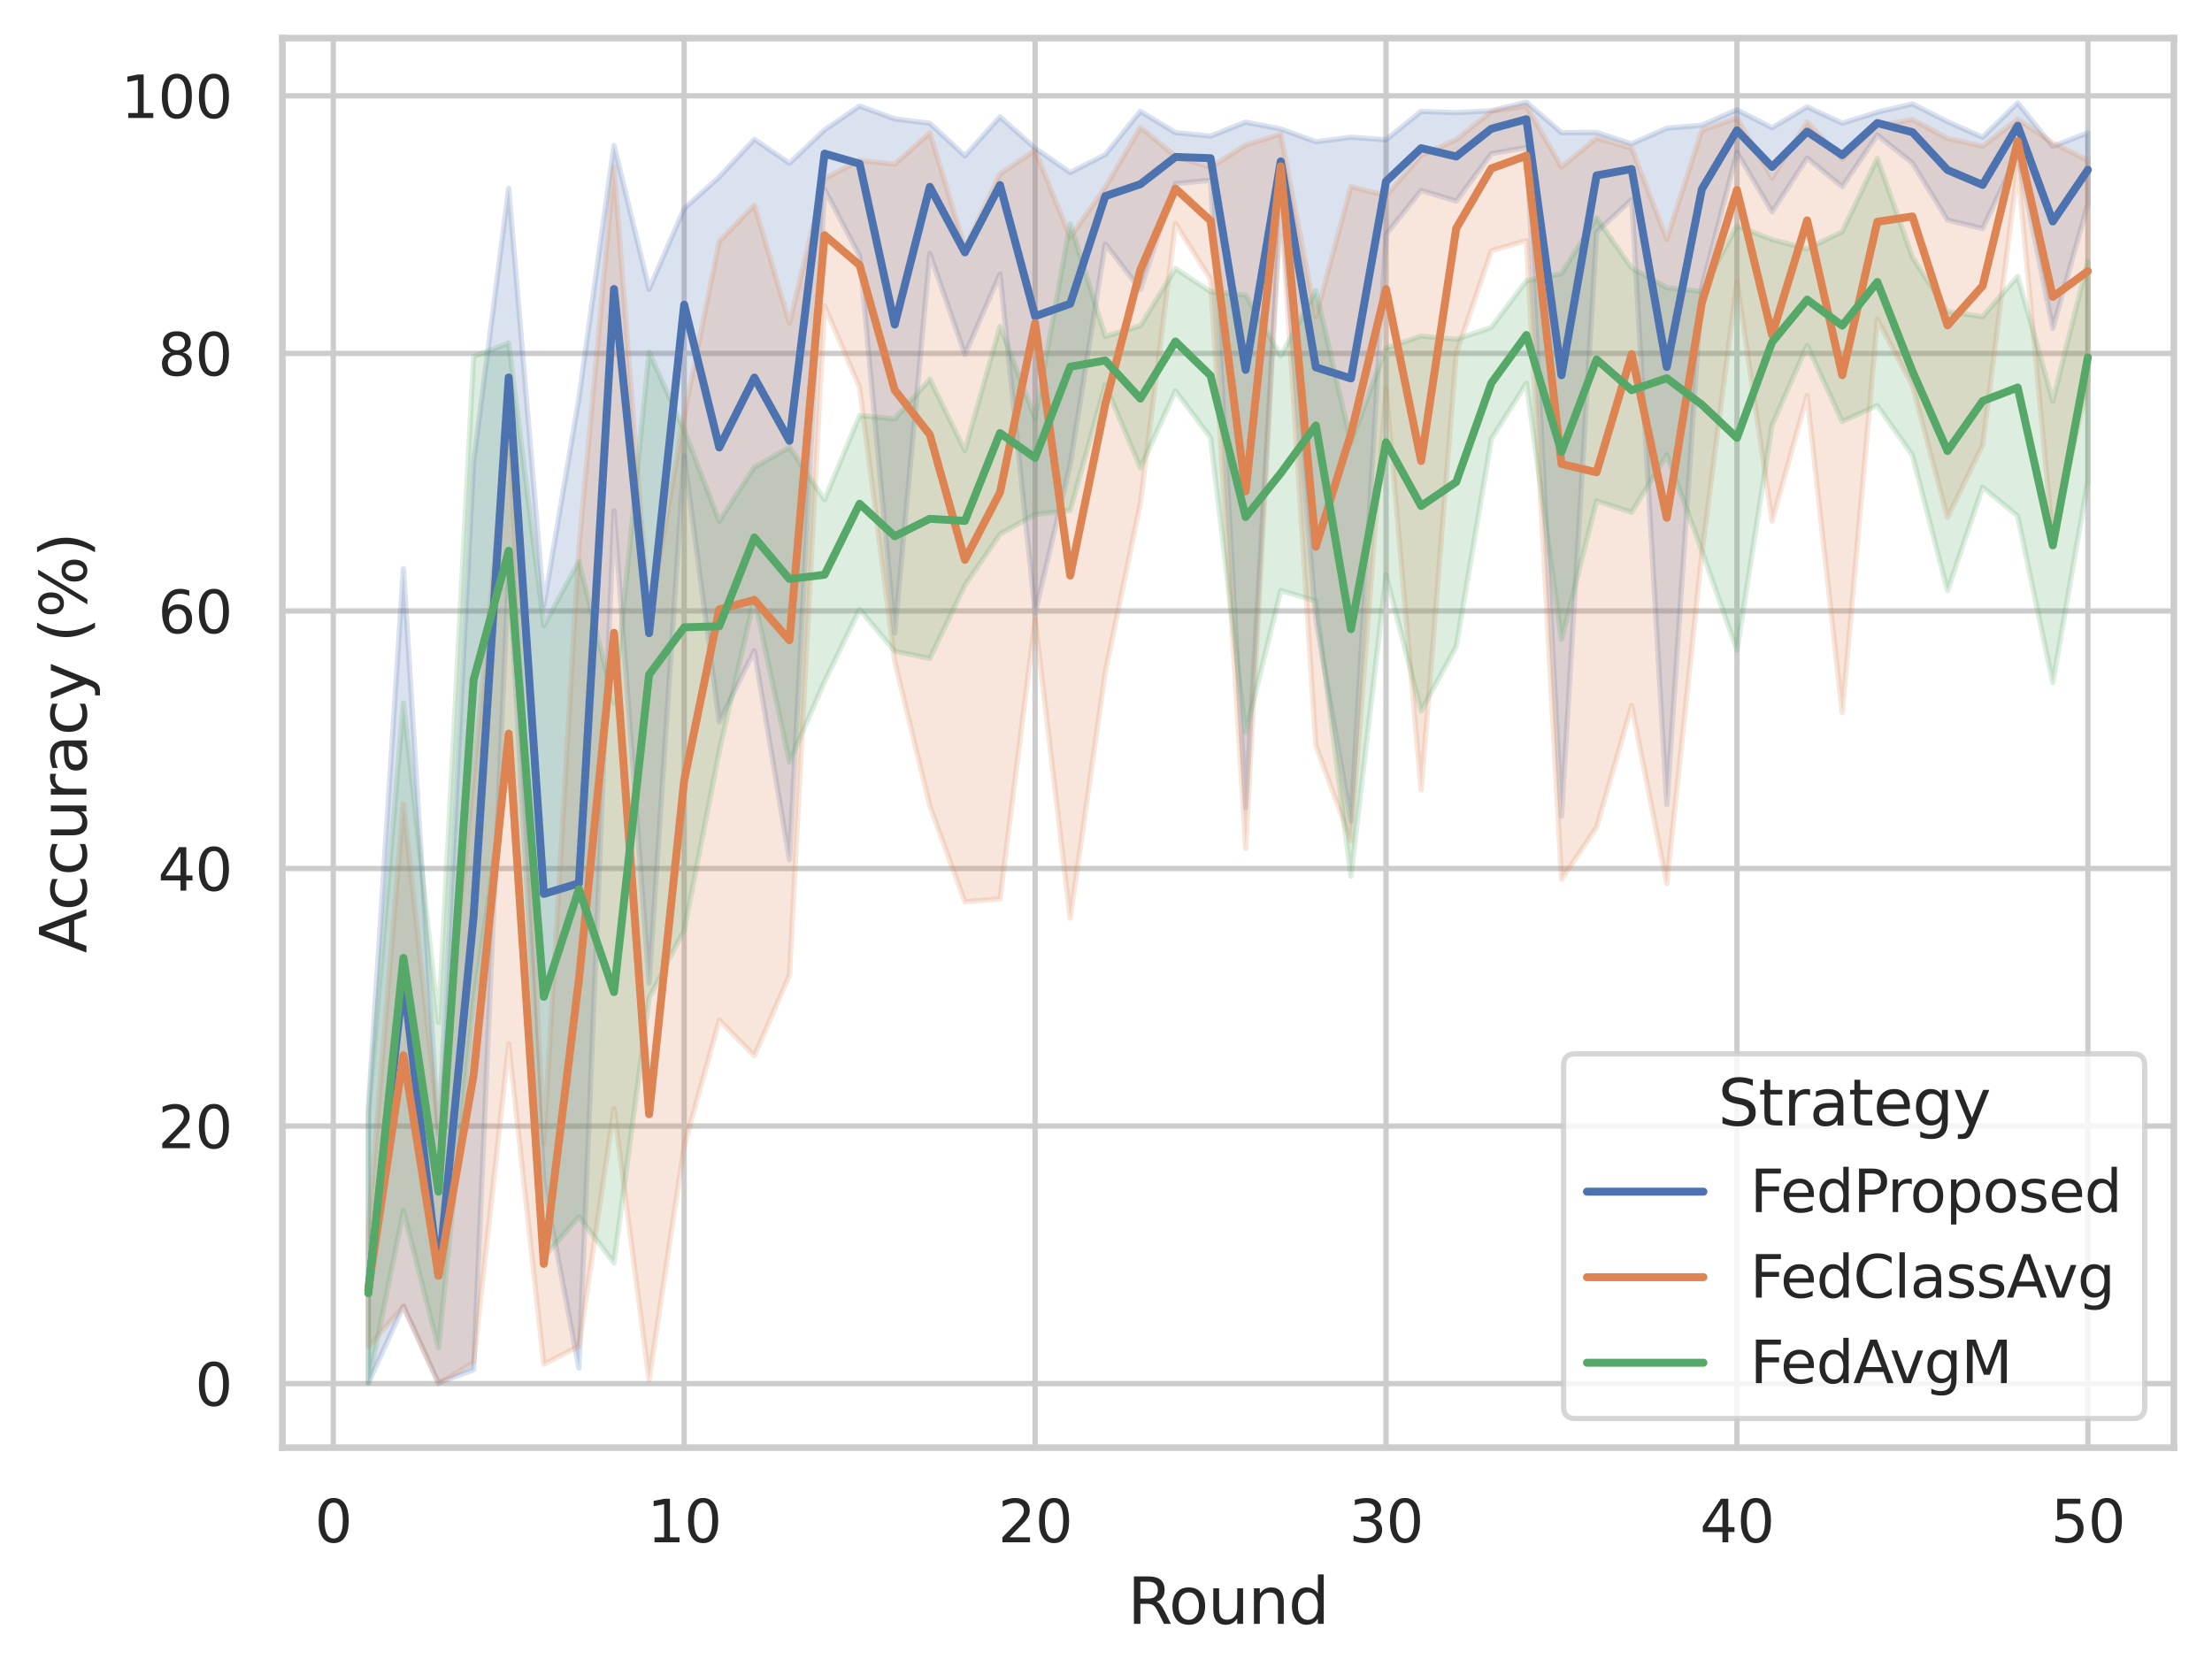 <?xml version="1.0" encoding="utf-8" standalone="no"?>
<!DOCTYPE svg PUBLIC "-//W3C//DTD SVG 1.1//EN"
  "http://www.w3.org/Graphics/SVG/1.1/DTD/svg11.dtd">
<svg xmlns:xlink="http://www.w3.org/1999/xlink" width="417.63pt" height="316.272pt" viewBox="0 0 417.63 316.272" xmlns="http://www.w3.org/2000/svg" version="1.1">
 <defs>
  <style type="text/css">*{stroke-linejoin: round; stroke-linecap: butt}</style>
 </defs>
 <g id="figure_1">
  <g id="patch_1">
   <path d="M 0 316.272 
L 417.63 316.272 
L 417.63 0 
L 0 0 
z
" style="fill: #ffffff"/>
  </g>
  <g id="axes_1">
   <g id="patch_2">
    <path d="M 53.31 273.312 
L 410.43 273.312 
L 410.43 7.2 
L 53.31 7.2 
z
" style="fill: #ffffff"/>
   </g>
   <g id="matplotlib.axis_1">
    <g id="xtick_1">
     <g id="line2d_1">
      <path d="M 62.917 273.312 
L 62.917 7.2 
" clip-path="url(#pf88744683d)" style="fill: none; stroke: #cccccc; stroke-linecap: round"/>
     </g>
     <g id="text_1">
      <!-- 0 -->
      <g style="fill: #262626" transform="translate(59.418 291.17) scale(0.11 -0.11)">
       <defs>
        <path id="DejaVuSans-30" d="M 2034 4250 
Q 1547 4250 1301 3770 
Q 1056 3291 1056 2328 
Q 1056 1369 1301 889 
Q 1547 409 2034 409 
Q 2525 409 2770 889 
Q 3016 1369 3016 2328 
Q 3016 3291 2770 3770 
Q 2525 4250 2034 4250 
z
M 2034 4750 
Q 2819 4750 3233 4129 
Q 3647 3509 3647 2328 
Q 3647 1150 3233 529 
Q 2819 -91 2034 -91 
Q 1250 -91 836 529 
Q 422 1150 422 2328 
Q 422 3509 836 4129 
Q 1250 4750 2034 4750 
z
" transform="scale(0.016)"/>
       </defs>
       <use xlink:href="#DejaVuSans-30"/>
      </g>
     </g>
    </g>
    <g id="xtick_2">
     <g id="line2d_2">
      <path d="M 129.173 273.312 
L 129.173 7.2 
" clip-path="url(#pf88744683d)" style="fill: none; stroke: #cccccc; stroke-linecap: round"/>
     </g>
     <g id="text_2">
      <!-- 10 -->
      <g style="fill: #262626" transform="translate(122.174 291.17) scale(0.11 -0.11)">
       <defs>
        <path id="DejaVuSans-31" d="M 794 531 
L 1825 531 
L 1825 4091 
L 703 3866 
L 703 4441 
L 1819 4666 
L 2450 4666 
L 2450 531 
L 3481 531 
L 3481 0 
L 794 0 
L 794 531 
z
" transform="scale(0.016)"/>
       </defs>
       <use xlink:href="#DejaVuSans-31"/>
       <use xlink:href="#DejaVuSans-30" x="63.623"/>
      </g>
     </g>
    </g>
    <g id="xtick_3">
     <g id="line2d_3">
      <path d="M 195.429 273.312 
L 195.429 7.2 
" clip-path="url(#pf88744683d)" style="fill: none; stroke: #cccccc; stroke-linecap: round"/>
     </g>
     <g id="text_3">
      <!-- 20 -->
      <g style="fill: #262626" transform="translate(188.43 291.17) scale(0.11 -0.11)">
       <defs>
        <path id="DejaVuSans-32" d="M 1228 531 
L 3431 531 
L 3431 0 
L 469 0 
L 469 531 
Q 828 903 1448 1529 
Q 2069 2156 2228 2338 
Q 2531 2678 2651 2914 
Q 2772 3150 2772 3378 
Q 2772 3750 2511 3984 
Q 2250 4219 1831 4219 
Q 1534 4219 1204 4116 
Q 875 4013 500 3803 
L 500 4441 
Q 881 4594 1212 4672 
Q 1544 4750 1819 4750 
Q 2544 4750 2975 4387 
Q 3406 4025 3406 3419 
Q 3406 3131 3298 2873 
Q 3191 2616 2906 2266 
Q 2828 2175 2409 1742 
Q 1991 1309 1228 531 
z
" transform="scale(0.016)"/>
       </defs>
       <use xlink:href="#DejaVuSans-32"/>
       <use xlink:href="#DejaVuSans-30" x="63.623"/>
      </g>
     </g>
    </g>
    <g id="xtick_4">
     <g id="line2d_4">
      <path d="M 261.685 273.312 
L 261.685 7.2 
" clip-path="url(#pf88744683d)" style="fill: none; stroke: #cccccc; stroke-linecap: round"/>
     </g>
     <g id="text_4">
      <!-- 30 -->
      <g style="fill: #262626" transform="translate(254.686 291.17) scale(0.11 -0.11)">
       <defs>
        <path id="DejaVuSans-33" d="M 2597 2516 
Q 3050 2419 3304 2112 
Q 3559 1806 3559 1356 
Q 3559 666 3084 287 
Q 2609 -91 1734 -91 
Q 1441 -91 1130 -33 
Q 819 25 488 141 
L 488 750 
Q 750 597 1062 519 
Q 1375 441 1716 441 
Q 2309 441 2620 675 
Q 2931 909 2931 1356 
Q 2931 1769 2642 2001 
Q 2353 2234 1838 2234 
L 1294 2234 
L 1294 2753 
L 1863 2753 
Q 2328 2753 2575 2939 
Q 2822 3125 2822 3475 
Q 2822 3834 2567 4026 
Q 2313 4219 1838 4219 
Q 1578 4219 1281 4162 
Q 984 4106 628 3988 
L 628 4550 
Q 988 4650 1302 4700 
Q 1616 4750 1894 4750 
Q 2613 4750 3031 4423 
Q 3450 4097 3450 3541 
Q 3450 3153 3228 2886 
Q 3006 2619 2597 2516 
z
" transform="scale(0.016)"/>
       </defs>
       <use xlink:href="#DejaVuSans-33"/>
       <use xlink:href="#DejaVuSans-30" x="63.623"/>
      </g>
     </g>
    </g>
    <g id="xtick_5">
     <g id="line2d_5">
      <path d="M 327.941 273.312 
L 327.941 7.2 
" clip-path="url(#pf88744683d)" style="fill: none; stroke: #cccccc; stroke-linecap: round"/>
     </g>
     <g id="text_5">
      <!-- 40 -->
      <g style="fill: #262626" transform="translate(320.942 291.17) scale(0.11 -0.11)">
       <defs>
        <path id="DejaVuSans-34" d="M 2419 4116 
L 825 1625 
L 2419 1625 
L 2419 4116 
z
M 2253 4666 
L 3047 4666 
L 3047 1625 
L 3713 1625 
L 3713 1100 
L 3047 1100 
L 3047 0 
L 2419 0 
L 2419 1100 
L 313 1100 
L 313 1709 
L 2253 4666 
z
" transform="scale(0.016)"/>
       </defs>
       <use xlink:href="#DejaVuSans-34"/>
       <use xlink:href="#DejaVuSans-30" x="63.623"/>
      </g>
     </g>
    </g>
    <g id="xtick_6">
     <g id="line2d_6">
      <path d="M 394.197 273.312 
L 394.197 7.2 
" clip-path="url(#pf88744683d)" style="fill: none; stroke: #cccccc; stroke-linecap: round"/>
     </g>
     <g id="text_6">
      <!-- 50 -->
      <g style="fill: #262626" transform="translate(387.199 291.17) scale(0.11 -0.11)">
       <defs>
        <path id="DejaVuSans-35" d="M 691 4666 
L 3169 4666 
L 3169 4134 
L 1269 4134 
L 1269 2991 
Q 1406 3038 1543 3061 
Q 1681 3084 1819 3084 
Q 2600 3084 3056 2656 
Q 3513 2228 3513 1497 
Q 3513 744 3044 326 
Q 2575 -91 1722 -91 
Q 1428 -91 1123 -41 
Q 819 9 494 109 
L 494 744 
Q 775 591 1075 516 
Q 1375 441 1709 441 
Q 2250 441 2565 725 
Q 2881 1009 2881 1497 
Q 2881 1984 2565 2268 
Q 2250 2553 1709 2553 
Q 1456 2553 1204 2497 
Q 953 2441 691 2322 
L 691 4666 
z
" transform="scale(0.016)"/>
       </defs>
       <use xlink:href="#DejaVuSans-35"/>
       <use xlink:href="#DejaVuSans-30" x="63.623"/>
      </g>
     </g>
    </g>
    <g id="text_7">
     <!-- Round -->
     <g style="fill: #262626" transform="translate(212.886 306.576) scale(0.12 -0.12)">
      <defs>
       <path id="DejaVuSans-52" d="M 2841 2188 
Q 3044 2119 3236 1894 
Q 3428 1669 3622 1275 
L 4263 0 
L 3584 0 
L 2988 1197 
Q 2756 1666 2539 1819 
Q 2322 1972 1947 1972 
L 1259 1972 
L 1259 0 
L 628 0 
L 628 4666 
L 2053 4666 
Q 2853 4666 3247 4331 
Q 3641 3997 3641 3322 
Q 3641 2881 3436 2590 
Q 3231 2300 2841 2188 
z
M 1259 4147 
L 1259 2491 
L 2053 2491 
Q 2509 2491 2742 2702 
Q 2975 2913 2975 3322 
Q 2975 3731 2742 3939 
Q 2509 4147 2053 4147 
L 1259 4147 
z
" transform="scale(0.016)"/>
       <path id="DejaVuSans-6f" d="M 1959 3097 
Q 1497 3097 1228 2736 
Q 959 2375 959 1747 
Q 959 1119 1226 758 
Q 1494 397 1959 397 
Q 2419 397 2687 759 
Q 2956 1122 2956 1747 
Q 2956 2369 2687 2733 
Q 2419 3097 1959 3097 
z
M 1959 3584 
Q 2709 3584 3137 3096 
Q 3566 2609 3566 1747 
Q 3566 888 3137 398 
Q 2709 -91 1959 -91 
Q 1206 -91 779 398 
Q 353 888 353 1747 
Q 353 2609 779 3096 
Q 1206 3584 1959 3584 
z
" transform="scale(0.016)"/>
       <path id="DejaVuSans-75" d="M 544 1381 
L 544 3500 
L 1119 3500 
L 1119 1403 
Q 1119 906 1312 657 
Q 1506 409 1894 409 
Q 2359 409 2629 706 
Q 2900 1003 2900 1516 
L 2900 3500 
L 3475 3500 
L 3475 0 
L 2900 0 
L 2900 538 
Q 2691 219 2414 64 
Q 2138 -91 1772 -91 
Q 1169 -91 856 284 
Q 544 659 544 1381 
z
M 1991 3584 
L 1991 3584 
z
" transform="scale(0.016)"/>
       <path id="DejaVuSans-6e" d="M 3513 2113 
L 3513 0 
L 2938 0 
L 2938 2094 
Q 2938 2591 2744 2837 
Q 2550 3084 2163 3084 
Q 1697 3084 1428 2787 
Q 1159 2491 1159 1978 
L 1159 0 
L 581 0 
L 581 3500 
L 1159 3500 
L 1159 2956 
Q 1366 3272 1645 3428 
Q 1925 3584 2291 3584 
Q 2894 3584 3203 3211 
Q 3513 2838 3513 2113 
z
" transform="scale(0.016)"/>
       <path id="DejaVuSans-64" d="M 2906 2969 
L 2906 4863 
L 3481 4863 
L 3481 0 
L 2906 0 
L 2906 525 
Q 2725 213 2448 61 
Q 2172 -91 1784 -91 
Q 1150 -91 751 415 
Q 353 922 353 1747 
Q 353 2572 751 3078 
Q 1150 3584 1784 3584 
Q 2172 3584 2448 3432 
Q 2725 3281 2906 2969 
z
M 947 1747 
Q 947 1113 1208 752 
Q 1469 391 1925 391 
Q 2381 391 2643 752 
Q 2906 1113 2906 1747 
Q 2906 2381 2643 2742 
Q 2381 3103 1925 3103 
Q 1469 3103 1208 2742 
Q 947 2381 947 1747 
z
" transform="scale(0.016)"/>
      </defs>
      <use xlink:href="#DejaVuSans-52"/>
      <use xlink:href="#DejaVuSans-6f" x="64.982"/>
      <use xlink:href="#DejaVuSans-75" x="126.164"/>
      <use xlink:href="#DejaVuSans-6e" x="189.543"/>
      <use xlink:href="#DejaVuSans-64" x="252.922"/>
     </g>
    </g>
   </g>
   <g id="matplotlib.axis_2">
    <g id="ytick_1">
     <g id="line2d_7">
      <path d="M 53.31 261.216 
L 410.43 261.216 
" clip-path="url(#pf88744683d)" style="fill: none; stroke: #cccccc; stroke-linecap: round"/>
     </g>
     <g id="text_8">
      <!-- 0 -->
      <g style="fill: #262626" transform="translate(36.811 265.395) scale(0.11 -0.11)">
       <use xlink:href="#DejaVuSans-30"/>
      </g>
     </g>
    </g>
    <g id="ytick_2">
     <g id="line2d_8">
      <path d="M 53.31 212.593 
L 410.43 212.593 
" clip-path="url(#pf88744683d)" style="fill: none; stroke: #cccccc; stroke-linecap: round"/>
     </g>
     <g id="text_9">
      <!-- 20 -->
      <g style="fill: #262626" transform="translate(29.812 216.772) scale(0.11 -0.11)">
       <use xlink:href="#DejaVuSans-32"/>
       <use xlink:href="#DejaVuSans-30" x="63.623"/>
      </g>
     </g>
    </g>
    <g id="ytick_3">
     <g id="line2d_9">
      <path d="M 53.31 163.969 
L 410.43 163.969 
" clip-path="url(#pf88744683d)" style="fill: none; stroke: #cccccc; stroke-linecap: round"/>
     </g>
     <g id="text_10">
      <!-- 40 -->
      <g style="fill: #262626" transform="translate(29.812 168.148) scale(0.11 -0.11)">
       <use xlink:href="#DejaVuSans-34"/>
       <use xlink:href="#DejaVuSans-30" x="63.623"/>
      </g>
     </g>
    </g>
    <g id="ytick_4">
     <g id="line2d_10">
      <path d="M 53.31 115.346 
L 410.43 115.346 
" clip-path="url(#pf88744683d)" style="fill: none; stroke: #cccccc; stroke-linecap: round"/>
     </g>
     <g id="text_11">
      <!-- 60 -->
      <g style="fill: #262626" transform="translate(29.812 119.525) scale(0.11 -0.11)">
       <defs>
        <path id="DejaVuSans-36" d="M 2113 2584 
Q 1688 2584 1439 2293 
Q 1191 2003 1191 1497 
Q 1191 994 1439 701 
Q 1688 409 2113 409 
Q 2538 409 2786 701 
Q 3034 994 3034 1497 
Q 3034 2003 2786 2293 
Q 2538 2584 2113 2584 
z
M 3366 4563 
L 3366 3988 
Q 3128 4100 2886 4159 
Q 2644 4219 2406 4219 
Q 1781 4219 1451 3797 
Q 1122 3375 1075 2522 
Q 1259 2794 1537 2939 
Q 1816 3084 2150 3084 
Q 2853 3084 3261 2657 
Q 3669 2231 3669 1497 
Q 3669 778 3244 343 
Q 2819 -91 2113 -91 
Q 1303 -91 875 529 
Q 447 1150 447 2328 
Q 447 3434 972 4092 
Q 1497 4750 2381 4750 
Q 2619 4750 2861 4703 
Q 3103 4656 3366 4563 
z
" transform="scale(0.016)"/>
       </defs>
       <use xlink:href="#DejaVuSans-36"/>
       <use xlink:href="#DejaVuSans-30" x="63.623"/>
      </g>
     </g>
    </g>
    <g id="ytick_5">
     <g id="line2d_11">
      <path d="M 53.31 66.722 
L 410.43 66.722 
" clip-path="url(#pf88744683d)" style="fill: none; stroke: #cccccc; stroke-linecap: round"/>
     </g>
     <g id="text_12">
      <!-- 80 -->
      <g style="fill: #262626" transform="translate(29.812 70.901) scale(0.11 -0.11)">
       <defs>
        <path id="DejaVuSans-38" d="M 2034 2216 
Q 1584 2216 1326 1975 
Q 1069 1734 1069 1313 
Q 1069 891 1326 650 
Q 1584 409 2034 409 
Q 2484 409 2743 651 
Q 3003 894 3003 1313 
Q 3003 1734 2745 1975 
Q 2488 2216 2034 2216 
z
M 1403 2484 
Q 997 2584 770 2862 
Q 544 3141 544 3541 
Q 544 4100 942 4425 
Q 1341 4750 2034 4750 
Q 2731 4750 3128 4425 
Q 3525 4100 3525 3541 
Q 3525 3141 3298 2862 
Q 3072 2584 2669 2484 
Q 3125 2378 3379 2068 
Q 3634 1759 3634 1313 
Q 3634 634 3220 271 
Q 2806 -91 2034 -91 
Q 1263 -91 848 271 
Q 434 634 434 1313 
Q 434 1759 690 2068 
Q 947 2378 1403 2484 
z
M 1172 3481 
Q 1172 3119 1398 2916 
Q 1625 2713 2034 2713 
Q 2441 2713 2670 2916 
Q 2900 3119 2900 3481 
Q 2900 3844 2670 4047 
Q 2441 4250 2034 4250 
Q 1625 4250 1398 4047 
Q 1172 3844 1172 3481 
z
" transform="scale(0.016)"/>
       </defs>
       <use xlink:href="#DejaVuSans-38"/>
       <use xlink:href="#DejaVuSans-30" x="63.623"/>
      </g>
     </g>
    </g>
    <g id="ytick_6">
     <g id="line2d_12">
      <path d="M 53.31 18.099 
L 410.43 18.099 
" clip-path="url(#pf88744683d)" style="fill: none; stroke: #cccccc; stroke-linecap: round"/>
     </g>
     <g id="text_13">
      <!-- 100 -->
      <g style="fill: #262626" transform="translate(22.814 22.278) scale(0.11 -0.11)">
       <use xlink:href="#DejaVuSans-31"/>
       <use xlink:href="#DejaVuSans-30" x="63.623"/>
       <use xlink:href="#DejaVuSans-30" x="127.246"/>
      </g>
     </g>
    </g>
    <g id="text_14">
     <!-- Accuracy (%) -->
     <g style="fill: #262626" transform="translate(16.318 179.939) rotate(-90) scale(0.12 -0.12)">
      <defs>
       <path id="DejaVuSans-41" d="M 2188 4044 
L 1331 1722 
L 3047 1722 
L 2188 4044 
z
M 1831 4666 
L 2547 4666 
L 4325 0 
L 3669 0 
L 3244 1197 
L 1141 1197 
L 716 0 
L 50 0 
L 1831 4666 
z
" transform="scale(0.016)"/>
       <path id="DejaVuSans-63" d="M 3122 3366 
L 3122 2828 
Q 2878 2963 2633 3030 
Q 2388 3097 2138 3097 
Q 1578 3097 1268 2742 
Q 959 2388 959 1747 
Q 959 1106 1268 751 
Q 1578 397 2138 397 
Q 2388 397 2633 464 
Q 2878 531 3122 666 
L 3122 134 
Q 2881 22 2623 -34 
Q 2366 -91 2075 -91 
Q 1284 -91 818 406 
Q 353 903 353 1747 
Q 353 2603 823 3093 
Q 1294 3584 2113 3584 
Q 2378 3584 2631 3529 
Q 2884 3475 3122 3366 
z
" transform="scale(0.016)"/>
       <path id="DejaVuSans-72" d="M 2631 2963 
Q 2534 3019 2420 3045 
Q 2306 3072 2169 3072 
Q 1681 3072 1420 2755 
Q 1159 2438 1159 1844 
L 1159 0 
L 581 0 
L 581 3500 
L 1159 3500 
L 1159 2956 
Q 1341 3275 1631 3429 
Q 1922 3584 2338 3584 
Q 2397 3584 2469 3576 
Q 2541 3569 2628 3553 
L 2631 2963 
z
" transform="scale(0.016)"/>
       <path id="DejaVuSans-61" d="M 2194 1759 
Q 1497 1759 1228 1600 
Q 959 1441 959 1056 
Q 959 750 1161 570 
Q 1363 391 1709 391 
Q 2188 391 2477 730 
Q 2766 1069 2766 1631 
L 2766 1759 
L 2194 1759 
z
M 3341 1997 
L 3341 0 
L 2766 0 
L 2766 531 
Q 2569 213 2275 61 
Q 1981 -91 1556 -91 
Q 1019 -91 701 211 
Q 384 513 384 1019 
Q 384 1609 779 1909 
Q 1175 2209 1959 2209 
L 2766 2209 
L 2766 2266 
Q 2766 2663 2505 2880 
Q 2244 3097 1772 3097 
Q 1472 3097 1187 3025 
Q 903 2953 641 2809 
L 641 3341 
Q 956 3463 1253 3523 
Q 1550 3584 1831 3584 
Q 2591 3584 2966 3190 
Q 3341 2797 3341 1997 
z
" transform="scale(0.016)"/>
       <path id="DejaVuSans-79" d="M 2059 -325 
Q 1816 -950 1584 -1140 
Q 1353 -1331 966 -1331 
L 506 -1331 
L 506 -850 
L 844 -850 
Q 1081 -850 1212 -737 
Q 1344 -625 1503 -206 
L 1606 56 
L 191 3500 
L 800 3500 
L 1894 763 
L 2988 3500 
L 3597 3500 
L 2059 -325 
z
" transform="scale(0.016)"/>
       <path id="DejaVuSans-20" transform="scale(0.016)"/>
       <path id="DejaVuSans-28" d="M 1984 4856 
Q 1566 4138 1362 3434 
Q 1159 2731 1159 2009 
Q 1159 1288 1364 580 
Q 1569 -128 1984 -844 
L 1484 -844 
Q 1016 -109 783 600 
Q 550 1309 550 2009 
Q 550 2706 781 3412 
Q 1013 4119 1484 4856 
L 1984 4856 
z
" transform="scale(0.016)"/>
       <path id="DejaVuSans-25" d="M 4653 2053 
Q 4381 2053 4226 1822 
Q 4072 1591 4072 1178 
Q 4072 772 4226 539 
Q 4381 306 4653 306 
Q 4919 306 5073 539 
Q 5228 772 5228 1178 
Q 5228 1588 5073 1820 
Q 4919 2053 4653 2053 
z
M 4653 2450 
Q 5147 2450 5437 2106 
Q 5728 1763 5728 1178 
Q 5728 594 5436 251 
Q 5144 -91 4653 -91 
Q 4153 -91 3862 251 
Q 3572 594 3572 1178 
Q 3572 1766 3864 2108 
Q 4156 2450 4653 2450 
z
M 1428 4353 
Q 1159 4353 1004 4120 
Q 850 3888 850 3481 
Q 850 3069 1003 2837 
Q 1156 2606 1428 2606 
Q 1700 2606 1854 2837 
Q 2009 3069 2009 3481 
Q 2009 3884 1853 4118 
Q 1697 4353 1428 4353 
z
M 4250 4750 
L 4750 4750 
L 1831 -91 
L 1331 -91 
L 4250 4750 
z
M 1428 4750 
Q 1922 4750 2215 4408 
Q 2509 4066 2509 3481 
Q 2509 2891 2217 2550 
Q 1925 2209 1428 2209 
Q 931 2209 642 2551 
Q 353 2894 353 3481 
Q 353 4063 643 4406 
Q 934 4750 1428 4750 
z
" transform="scale(0.016)"/>
       <path id="DejaVuSans-29" d="M 513 4856 
L 1013 4856 
Q 1481 4119 1714 3412 
Q 1947 2706 1947 2009 
Q 1947 1309 1714 600 
Q 1481 -109 1013 -844 
L 513 -844 
Q 928 -128 1133 580 
Q 1338 1288 1338 2009 
Q 1338 2731 1133 3434 
Q 928 4138 513 4856 
z
" transform="scale(0.016)"/>
      </defs>
      <use xlink:href="#DejaVuSans-41"/>
      <use xlink:href="#DejaVuSans-63" x="66.658"/>
      <use xlink:href="#DejaVuSans-63" x="121.639"/>
      <use xlink:href="#DejaVuSans-75" x="176.619"/>
      <use xlink:href="#DejaVuSans-72" x="239.998"/>
      <use xlink:href="#DejaVuSans-61" x="281.111"/>
      <use xlink:href="#DejaVuSans-63" x="342.391"/>
      <use xlink:href="#DejaVuSans-79" x="397.371"/>
      <use xlink:href="#DejaVuSans-20" x="456.551"/>
      <use xlink:href="#DejaVuSans-28" x="488.338"/>
      <use xlink:href="#DejaVuSans-25" x="527.352"/>
      <use xlink:href="#DejaVuSans-29" x="622.371"/>
     </g>
    </g>
   </g>
   <g id="PolyCollection_1">
    <defs>
     <path id="mf73a01b949" d="M 69.543 -107.076 
L 69.543 -55.168 
L 76.168 -69.705 
L 82.794 -55.203 
L 89.42 -57.68 
L 96.045 -209.506 
L 102.671 -93.05 
L 109.296 -57.997 
L 115.922 -219.813 
L 122.548 -130.718 
L 129.173 -230.194 
L 135.799 -179.976 
L 142.424 -193.455 
L 149.05 -153.948 
L 155.676 -280.528 
L 162.301 -267.924 
L 168.927 -196.747 
L 175.552 -268.406 
L 182.178 -249.356 
L 188.804 -264.542 
L 195.429 -200.547 
L 202.055 -228.616 
L 208.68 -270.257 
L 215.306 -261.605 
L 221.932 -281.588 
L 228.557 -282.24 
L 235.183 -163.778 
L 241.808 -278.356 
L 248.434 -199.414 
L 255.06 -161.196 
L 261.685 -271.998 
L 268.311 -280.312 
L 274.936 -278.312 
L 281.562 -287.256 
L 288.188 -288.429 
L 294.813 -162.199 
L 301.439 -272.473 
L 308.064 -278.596 
L 314.69 -164.367 
L 321.316 -262.045 
L 327.941 -287.537 
L 334.567 -276.275 
L 341.192 -286.441 
L 347.818 -281.04 
L 354.444 -290.793 
L 361.069 -285.497 
L 367.695 -274.727 
L 374.32 -273.108 
L 380.946 -287.153 
L 387.572 -254.269 
L 394.197 -277.818 
L 394.197 -291.189 
L 394.197 -291.189 
L 387.572 -288.632 
L 380.946 -296.842 
L 374.32 -290.363 
L 367.695 -293.295 
L 361.069 -296.653 
L 354.444 -295.078 
L 347.818 -293.024 
L 341.192 -296.099 
L 334.567 -292.146 
L 327.941 -295.546 
L 321.316 -292.635 
L 314.69 -292.066 
L 308.064 -289.116 
L 301.439 -291.267 
L 294.813 -291.237 
L 288.188 -296.976 
L 281.562 -295.367 
L 274.936 -295.002 
L 268.311 -295.242 
L 261.685 -289.877 
L 255.06 -290.351 
L 248.434 -289.51 
L 241.808 -291.924 
L 235.183 -293.213 
L 228.557 -290.57 
L 221.932 -291.227 
L 215.306 -295.251 
L 208.68 -287.081 
L 202.055 -283.695 
L 195.429 -288.296 
L 188.804 -294.207 
L 182.178 -286.834 
L 175.552 -292.992 
L 168.927 -293.832 
L 162.301 -296.252 
L 155.676 -291.739 
L 149.05 -285.45 
L 142.424 -289.974 
L 135.799 -282.872 
L 129.173 -276.887 
L 122.548 -261.655 
L 115.922 -288.827 
L 109.296 -241.028 
L 102.671 -201.962 
L 96.045 -280.695 
L 89.42 -229.045 
L 82.794 -102.005 
L 76.168 -208.932 
L 69.543 -107.076 
z
" style="stroke: #4c72b0; stroke-opacity: 0.2"/>
    </defs>
    <g clip-path="url(#pf88744683d)">
     <use xlink:href="#mf73a01b949" x="0" y="316.272" style="fill: #4c72b0; fill-opacity: 0.2; stroke: #4c72b0; stroke-opacity: 0.2"/>
    </g>
   </g>
   <g id="PolyCollection_2">
    <defs>
     <path id="m53c027fe21" d="M 69.543 -84.342 
L 69.543 -62.034 
L 76.168 -69.634 
L 82.794 -55.056 
L 89.42 -59.047 
L 96.045 -119.215 
L 102.671 -58.724 
L 109.296 -62.107 
L 115.922 -107.019 
L 122.548 -55.779 
L 129.173 -99.97 
L 135.799 -123.694 
L 142.424 -116.948 
L 149.05 -132.196 
L 155.676 -258.516 
L 162.301 -243.138 
L 168.927 -191.453 
L 175.552 -164.148 
L 182.178 -146.028 
L 188.804 -146.555 
L 195.429 -199.361 
L 202.055 -142.92 
L 208.68 -189.462 
L 215.306 -221.29 
L 221.932 -274.089 
L 228.557 -263.529 
L 235.183 -156.126 
L 241.808 -278.105 
L 248.434 -175.566 
L 255.06 -157.461 
L 261.685 -242.944 
L 268.311 -167.177 
L 274.936 -249.544 
L 281.562 -268.923 
L 288.188 -270.858 
L 294.813 -150.269 
L 301.439 -160.11 
L 308.064 -183.094 
L 314.69 -149.439 
L 321.316 -211.849 
L 327.941 -263.152 
L 334.567 -217.895 
L 341.192 -241.612 
L 347.818 -181.764 
L 354.444 -255.996 
L 361.069 -243.462 
L 367.695 -218.6 
L 374.32 -232.256 
L 380.946 -284.705 
L 387.572 -214.385 
L 394.197 -244.134 
L 394.197 -286.023 
L 394.197 -286.023 
L 387.572 -289.278 
L 380.946 -293.77 
L 374.32 -288.654 
L 367.695 -290.149 
L 361.069 -293.699 
L 354.444 -292.521 
L 347.818 -286.243 
L 341.192 -293.247 
L 334.567 -282.674 
L 327.941 -293.976 
L 321.316 -291.667 
L 314.69 -271.097 
L 308.064 -288.283 
L 301.439 -290.203 
L 294.813 -284.723 
L 288.188 -296.268 
L 281.562 -295.235 
L 274.936 -289.896 
L 268.311 -286.906 
L 261.685 -279.357 
L 255.06 -281.041 
L 248.434 -256.479 
L 241.808 -290.989 
L 235.183 -288.892 
L 228.557 -284.662 
L 221.932 -286.803 
L 215.306 -292.213 
L 208.68 -280.929 
L 202.055 -271.455 
L 195.429 -287.889 
L 188.804 -283.425 
L 182.178 -269.509 
L 175.552 -291.183 
L 168.927 -285.262 
L 162.301 -285.998 
L 155.676 -282.563 
L 149.05 -255.254 
L 142.424 -277.538 
L 135.799 -270.705 
L 129.173 -237.875 
L 122.548 -199.103 
L 115.922 -284.73 
L 109.296 -212.691 
L 102.671 -100.395 
L 96.045 -238.192 
L 89.42 -169.864 
L 82.794 -103.173 
L 76.168 -164.457 
L 69.543 -84.342 
z
" style="stroke: #dd8452; stroke-opacity: 0.2"/>
    </defs>
    <g clip-path="url(#pf88744683d)">
     <use xlink:href="#m53c027fe21" x="0" y="316.272" style="fill: #dd8452; fill-opacity: 0.2; stroke: #dd8452; stroke-opacity: 0.2"/>
    </g>
   </g>
   <g id="PolyCollection_3">
    <defs>
     <path id="m1896811dd5" d="M 69.543 -105.619 
L 69.543 -55.168 
L 76.168 -87.706 
L 82.794 -61.794 
L 89.42 -127.188 
L 96.045 -173.323 
L 102.671 -78.892 
L 109.296 -86.571 
L 115.922 -77.863 
L 122.548 -127.841 
L 129.173 -140.674 
L 135.799 -174.551 
L 142.424 -203.353 
L 149.05 -172.425 
L 155.676 -187.621 
L 162.301 -201.251 
L 168.927 -193.32 
L 175.552 -191.961 
L 182.178 -205.788 
L 188.804 -215.445 
L 195.429 -219.166 
L 202.055 -219.904 
L 208.68 -243.674 
L 215.306 -227.956 
L 221.932 -242.478 
L 228.557 -233.676 
L 235.183 -177.996 
L 241.808 -204.782 
L 248.434 -202.82 
L 255.06 -150.858 
L 261.685 -207.72 
L 268.311 -182.043 
L 274.936 -194.25 
L 281.562 -233.428 
L 288.188 -243.919 
L 294.813 -195.585 
L 301.439 -221.705 
L 308.064 -219.559 
L 314.69 -230.391 
L 321.316 -212.308 
L 327.941 -193.538 
L 334.567 -236.014 
L 341.192 -251.087 
L 347.818 -236.703 
L 354.444 -239.705 
L 361.069 -230.351 
L 367.695 -204.771 
L 374.32 -224.291 
L 380.946 -218.848 
L 387.572 -187.421 
L 394.197 -225.505 
L 394.197 -266.94 
L 394.197 -266.94 
L 387.572 -240.546 
L 380.946 -264.095 
L 374.32 -256.481 
L 367.695 -257.474 
L 361.069 -267.675 
L 354.444 -286.371 
L 347.818 -272.52 
L 341.192 -269.29 
L 334.567 -271.048 
L 327.941 -273.651 
L 321.316 -261.248 
L 314.69 -261.941 
L 308.064 -265.666 
L 301.439 -275.103 
L 294.813 -264.633 
L 288.188 -263.261 
L 281.562 -254.453 
L 274.936 -252.205 
L 268.311 -252.825 
L 261.685 -250.524 
L 255.06 -232.667 
L 248.434 -261.39 
L 241.808 -249.078 
L 235.183 -260.552 
L 228.557 -261.19 
L 221.932 -265.589 
L 215.306 -254.744 
L 208.68 -252.757 
L 202.055 -274.017 
L 195.429 -237.262 
L 188.804 -254.644 
L 182.178 -231.193 
L 175.552 -244.687 
L 168.927 -237.182 
L 162.301 -237.816 
L 155.676 -221.929 
L 149.05 -231.841 
L 142.424 -228.054 
L 135.799 -217.867 
L 129.173 -235.045 
L 122.548 -249.786 
L 115.922 -183.551 
L 109.296 -210.263 
L 102.671 -198.159 
L 96.045 -251.499 
L 89.42 -248.95 
L 82.794 -123.225 
L 76.168 -183.534 
L 69.543 -105.619 
z
" style="stroke: #55a868; stroke-opacity: 0.2"/>
    </defs>
    <g clip-path="url(#pf88744683d)">
     <use xlink:href="#m1896811dd5" x="0" y="316.272" style="fill: #55a868; fill-opacity: 0.2; stroke: #55a868; stroke-opacity: 0.2"/>
    </g>
   </g>
   <g id="line2d_13">
    <path d="M 69.543 243.674 
L 76.168 184.912 
L 82.794 240.817 
L 89.42 172.909 
L 96.045 71.261 
L 102.671 168.766 
L 109.296 166.759 
L 115.922 54.569 
L 122.548 119.535 
L 129.173 57.526 
L 135.799 84.476 
L 142.424 71.28 
L 149.05 83.222 
L 155.676 29.005 
L 162.301 30.906 
L 168.927 61.28 
L 175.552 35.275 
L 182.178 47.644 
L 188.804 34.942 
L 195.429 59.701 
L 202.055 57.342 
L 208.68 37.025 
L 215.306 34.778 
L 221.932 29.637 
L 228.557 29.867 
L 235.183 69.827 
L 241.808 30.473 
L 248.434 69.346 
L 255.06 71.448 
L 261.685 34.242 
L 268.311 27.978 
L 274.936 29.548 
L 281.562 24.308 
L 288.188 22.509 
L 294.813 70.84 
L 301.439 33.12 
L 308.064 31.912 
L 314.69 69.298 
L 321.316 35.708 
L 327.941 24.609 
L 334.567 31.512 
L 341.192 24.85 
L 347.818 29.289 
L 354.444 23.228 
L 361.069 24.953 
L 367.695 32.091 
L 374.32 34.905 
L 380.946 23.751 
L 387.572 41.811 
L 394.197 32.061 
" clip-path="url(#pf88744683d)" style="fill: none; stroke: #4c72b0; stroke-width: 1.5; stroke-linecap: round"/>
   </g>
   <g id="line2d_14">
    <path d="M 69.543 243.462 
L 76.168 199.226 
L 82.794 240.845 
L 89.42 202.932 
L 96.045 138.505 
L 102.671 238.608 
L 109.296 184.986 
L 115.922 119.46 
L 122.548 210.357 
L 129.173 147.349 
L 135.799 115.039 
L 142.424 113.274 
L 149.05 120.873 
L 155.676 44.403 
L 162.301 50.063 
L 168.927 73.642 
L 175.552 82.056 
L 182.178 105.683 
L 188.804 92.962 
L 195.429 60.994 
L 202.055 108.666 
L 208.68 76.287 
L 215.306 50.954 
L 221.932 35.608 
L 228.557 41.664 
L 235.183 92.759 
L 241.808 31.402 
L 248.434 103.214 
L 255.06 81.907 
L 261.685 54.577 
L 268.311 87.037 
L 274.936 43.116 
L 281.562 31.799 
L 288.188 29.398 
L 294.813 87.597 
L 301.439 89.17 
L 308.064 66.865 
L 314.69 97.743 
L 321.316 57.123 
L 327.941 35.873 
L 334.567 63.221 
L 341.192 41.605 
L 347.818 70.833 
L 354.444 41.867 
L 361.069 40.867 
L 367.695 61.43 
L 374.32 53.97 
L 380.946 26.654 
L 387.572 56.044 
L 394.197 51.193 
" clip-path="url(#pf88744683d)" style="fill: none; stroke: #dd8452; stroke-width: 1.5; stroke-linecap: round"/>
   </g>
   <g id="line2d_15">
    <path d="M 69.543 244.164 
L 76.168 180.851 
L 82.794 224.998 
L 89.42 128.348 
L 96.045 103.982 
L 102.671 188.194 
L 109.296 167.855 
L 115.922 187.309 
L 122.548 127.374 
L 129.173 118.438 
L 135.799 118.239 
L 142.424 101.476 
L 149.05 109.311 
L 155.676 108.507 
L 162.301 95.104 
L 168.927 101.242 
L 175.552 97.948 
L 182.178 98.338 
L 188.804 81.761 
L 195.429 86.44 
L 202.055 69.233 
L 208.68 68.056 
L 215.306 75.254 
L 221.932 64.472 
L 228.557 70.911 
L 235.183 97.608 
L 241.808 89.33 
L 248.434 80.323 
L 255.06 118.783 
L 261.685 83.507 
L 268.311 95.528 
L 274.936 90.995 
L 281.562 72.331 
L 288.188 63.242 
L 294.813 85.315 
L 301.439 67.867 
L 308.064 73.659 
L 314.69 71.405 
L 321.316 76.402 
L 327.941 82.666 
L 334.567 64.597 
L 341.192 56.57 
L 347.818 61.48 
L 354.444 53.234 
L 361.069 70.076 
L 367.695 85.149 
L 374.32 75.717 
L 380.946 73.163 
L 387.572 102.958 
L 394.197 67.451 
" clip-path="url(#pf88744683d)" style="fill: none; stroke: #55a868; stroke-width: 1.5; stroke-linecap: round"/>
   </g>
   <g id="line2d_16"/>
   <g id="line2d_17"/>
   <g id="line2d_18"/>
   <g id="patch_3">
    <path d="M 53.31 273.312 
L 53.31 7.2 
" style="fill: none; stroke: #cccccc; stroke-width: 1.25; stroke-linejoin: miter; stroke-linecap: square"/>
   </g>
   <g id="patch_4">
    <path d="M 410.43 273.312 
L 410.43 7.2 
" style="fill: none; stroke: #cccccc; stroke-width: 1.25; stroke-linejoin: miter; stroke-linecap: square"/>
   </g>
   <g id="patch_5">
    <path d="M 53.31 273.312 
L 410.43 273.312 
" style="fill: none; stroke: #cccccc; stroke-width: 1.25; stroke-linejoin: miter; stroke-linecap: square"/>
   </g>
   <g id="patch_6">
    <path d="M 53.31 7.2 
L 410.43 7.2 
" style="fill: none; stroke: #cccccc; stroke-width: 1.25; stroke-linejoin: miter; stroke-linecap: square"/>
   </g>
   <g id="legend_1">
    <g id="patch_7">
     <path d="M 297.415 267.812 
L 402.73 267.812 
Q 404.93 267.812 404.93 265.612 
L 404.93 201.16 
Q 404.93 198.96 402.73 198.96 
L 297.415 198.96 
Q 295.215 198.96 295.215 201.16 
L 295.215 265.612 
Q 295.215 267.812 297.415 267.812 
z
" style="fill: #ffffff; opacity: 0.8; stroke: #cccccc; stroke-linejoin: miter"/>
    </g>
    <g id="text_15">
     <!-- Strategy -->
     <g style="fill: #262626" transform="translate(324.364 212.479) scale(0.12 -0.12)">
      <defs>
       <path id="DejaVuSans-53" d="M 3425 4513 
L 3425 3897 
Q 3066 4069 2747 4153 
Q 2428 4238 2131 4238 
Q 1616 4238 1336 4038 
Q 1056 3838 1056 3469 
Q 1056 3159 1242 3001 
Q 1428 2844 1947 2747 
L 2328 2669 
Q 3034 2534 3370 2195 
Q 3706 1856 3706 1288 
Q 3706 609 3251 259 
Q 2797 -91 1919 -91 
Q 1588 -91 1214 -16 
Q 841 59 441 206 
L 441 856 
Q 825 641 1194 531 
Q 1563 422 1919 422 
Q 2459 422 2753 634 
Q 3047 847 3047 1241 
Q 3047 1584 2836 1778 
Q 2625 1972 2144 2069 
L 1759 2144 
Q 1053 2284 737 2584 
Q 422 2884 422 3419 
Q 422 4038 858 4394 
Q 1294 4750 2059 4750 
Q 2388 4750 2728 4690 
Q 3069 4631 3425 4513 
z
" transform="scale(0.016)"/>
       <path id="DejaVuSans-74" d="M 1172 4494 
L 1172 3500 
L 2356 3500 
L 2356 3053 
L 1172 3053 
L 1172 1153 
Q 1172 725 1289 603 
Q 1406 481 1766 481 
L 2356 481 
L 2356 0 
L 1766 0 
Q 1100 0 847 248 
Q 594 497 594 1153 
L 594 3053 
L 172 3053 
L 172 3500 
L 594 3500 
L 594 4494 
L 1172 4494 
z
" transform="scale(0.016)"/>
       <path id="DejaVuSans-65" d="M 3597 1894 
L 3597 1613 
L 953 1613 
Q 991 1019 1311 708 
Q 1631 397 2203 397 
Q 2534 397 2845 478 
Q 3156 559 3463 722 
L 3463 178 
Q 3153 47 2828 -22 
Q 2503 -91 2169 -91 
Q 1331 -91 842 396 
Q 353 884 353 1716 
Q 353 2575 817 3079 
Q 1281 3584 2069 3584 
Q 2775 3584 3186 3129 
Q 3597 2675 3597 1894 
z
M 3022 2063 
Q 3016 2534 2758 2815 
Q 2500 3097 2075 3097 
Q 1594 3097 1305 2825 
Q 1016 2553 972 2059 
L 3022 2063 
z
" transform="scale(0.016)"/>
       <path id="DejaVuSans-67" d="M 2906 1791 
Q 2906 2416 2648 2759 
Q 2391 3103 1925 3103 
Q 1463 3103 1205 2759 
Q 947 2416 947 1791 
Q 947 1169 1205 825 
Q 1463 481 1925 481 
Q 2391 481 2648 825 
Q 2906 1169 2906 1791 
z
M 3481 434 
Q 3481 -459 3084 -895 
Q 2688 -1331 1869 -1331 
Q 1566 -1331 1297 -1286 
Q 1028 -1241 775 -1147 
L 775 -588 
Q 1028 -725 1275 -790 
Q 1522 -856 1778 -856 
Q 2344 -856 2625 -561 
Q 2906 -266 2906 331 
L 2906 616 
Q 2728 306 2450 153 
Q 2172 0 1784 0 
Q 1141 0 747 490 
Q 353 981 353 1791 
Q 353 2603 747 3093 
Q 1141 3584 1784 3584 
Q 2172 3584 2450 3431 
Q 2728 3278 2906 2969 
L 2906 3500 
L 3481 3500 
L 3481 434 
z
" transform="scale(0.016)"/>
      </defs>
      <use xlink:href="#DejaVuSans-53"/>
      <use xlink:href="#DejaVuSans-74" x="63.477"/>
      <use xlink:href="#DejaVuSans-72" x="102.686"/>
      <use xlink:href="#DejaVuSans-61" x="143.799"/>
      <use xlink:href="#DejaVuSans-74" x="205.078"/>
      <use xlink:href="#DejaVuSans-65" x="244.287"/>
      <use xlink:href="#DejaVuSans-67" x="305.811"/>
      <use xlink:href="#DejaVuSans-79" x="369.287"/>
     </g>
    </g>
    <g id="line2d_19">
     <path d="M 299.615 224.982 
L 310.615 224.982 
L 321.615 224.982 
" style="fill: none; stroke: #4c72b0; stroke-width: 1.5; stroke-linecap: round"/>
    </g>
    <g id="text_16">
     <!-- FedProposed -->
     <g style="fill: #262626" transform="translate(330.415 228.832) scale(0.11 -0.11)">
      <defs>
       <path id="DejaVuSans-46" d="M 628 4666 
L 3309 4666 
L 3309 4134 
L 1259 4134 
L 1259 2759 
L 3109 2759 
L 3109 2228 
L 1259 2228 
L 1259 0 
L 628 0 
L 628 4666 
z
" transform="scale(0.016)"/>
       <path id="DejaVuSans-50" d="M 1259 4147 
L 1259 2394 
L 2053 2394 
Q 2494 2394 2734 2622 
Q 2975 2850 2975 3272 
Q 2975 3691 2734 3919 
Q 2494 4147 2053 4147 
L 1259 4147 
z
M 628 4666 
L 2053 4666 
Q 2838 4666 3239 4311 
Q 3641 3956 3641 3272 
Q 3641 2581 3239 2228 
Q 2838 1875 2053 1875 
L 1259 1875 
L 1259 0 
L 628 0 
L 628 4666 
z
" transform="scale(0.016)"/>
       <path id="DejaVuSans-70" d="M 1159 525 
L 1159 -1331 
L 581 -1331 
L 581 3500 
L 1159 3500 
L 1159 2969 
Q 1341 3281 1617 3432 
Q 1894 3584 2278 3584 
Q 2916 3584 3314 3078 
Q 3713 2572 3713 1747 
Q 3713 922 3314 415 
Q 2916 -91 2278 -91 
Q 1894 -91 1617 61 
Q 1341 213 1159 525 
z
M 3116 1747 
Q 3116 2381 2855 2742 
Q 2594 3103 2138 3103 
Q 1681 3103 1420 2742 
Q 1159 2381 1159 1747 
Q 1159 1113 1420 752 
Q 1681 391 2138 391 
Q 2594 391 2855 752 
Q 3116 1113 3116 1747 
z
" transform="scale(0.016)"/>
       <path id="DejaVuSans-73" d="M 2834 3397 
L 2834 2853 
Q 2591 2978 2328 3040 
Q 2066 3103 1784 3103 
Q 1356 3103 1142 2972 
Q 928 2841 928 2578 
Q 928 2378 1081 2264 
Q 1234 2150 1697 2047 
L 1894 2003 
Q 2506 1872 2764 1633 
Q 3022 1394 3022 966 
Q 3022 478 2636 193 
Q 2250 -91 1575 -91 
Q 1294 -91 989 -36 
Q 684 19 347 128 
L 347 722 
Q 666 556 975 473 
Q 1284 391 1588 391 
Q 1994 391 2212 530 
Q 2431 669 2431 922 
Q 2431 1156 2273 1281 
Q 2116 1406 1581 1522 
L 1381 1569 
Q 847 1681 609 1914 
Q 372 2147 372 2553 
Q 372 3047 722 3315 
Q 1072 3584 1716 3584 
Q 2034 3584 2315 3537 
Q 2597 3491 2834 3397 
z
" transform="scale(0.016)"/>
      </defs>
      <use xlink:href="#DejaVuSans-46"/>
      <use xlink:href="#DejaVuSans-65" x="52.02"/>
      <use xlink:href="#DejaVuSans-64" x="113.543"/>
      <use xlink:href="#DejaVuSans-50" x="177.02"/>
      <use xlink:href="#DejaVuSans-72" x="235.572"/>
      <use xlink:href="#DejaVuSans-6f" x="274.436"/>
      <use xlink:href="#DejaVuSans-70" x="335.617"/>
      <use xlink:href="#DejaVuSans-6f" x="399.094"/>
      <use xlink:href="#DejaVuSans-73" x="460.275"/>
      <use xlink:href="#DejaVuSans-65" x="512.375"/>
      <use xlink:href="#DejaVuSans-64" x="573.898"/>
     </g>
    </g>
    <g id="line2d_20">
     <path d="M 299.615 241.128 
L 310.615 241.128 
L 321.615 241.128 
" style="fill: none; stroke: #dd8452; stroke-width: 1.5; stroke-linecap: round"/>
    </g>
    <g id="text_17">
     <!-- FedClassAvg -->
     <g style="fill: #262626" transform="translate(330.415 244.978) scale(0.11 -0.11)">
      <defs>
       <path id="DejaVuSans-43" d="M 4122 4306 
L 4122 3641 
Q 3803 3938 3442 4084 
Q 3081 4231 2675 4231 
Q 1875 4231 1450 3742 
Q 1025 3253 1025 2328 
Q 1025 1406 1450 917 
Q 1875 428 2675 428 
Q 3081 428 3442 575 
Q 3803 722 4122 1019 
L 4122 359 
Q 3791 134 3420 21 
Q 3050 -91 2638 -91 
Q 1578 -91 968 557 
Q 359 1206 359 2328 
Q 359 3453 968 4101 
Q 1578 4750 2638 4750 
Q 3056 4750 3426 4639 
Q 3797 4528 4122 4306 
z
" transform="scale(0.016)"/>
       <path id="DejaVuSans-6c" d="M 603 4863 
L 1178 4863 
L 1178 0 
L 603 0 
L 603 4863 
z
" transform="scale(0.016)"/>
       <path id="DejaVuSans-76" d="M 191 3500 
L 800 3500 
L 1894 563 
L 2988 3500 
L 3597 3500 
L 2284 0 
L 1503 0 
L 191 3500 
z
" transform="scale(0.016)"/>
      </defs>
      <use xlink:href="#DejaVuSans-46"/>
      <use xlink:href="#DejaVuSans-65" x="52.02"/>
      <use xlink:href="#DejaVuSans-64" x="113.543"/>
      <use xlink:href="#DejaVuSans-43" x="177.02"/>
      <use xlink:href="#DejaVuSans-6c" x="246.844"/>
      <use xlink:href="#DejaVuSans-61" x="274.627"/>
      <use xlink:href="#DejaVuSans-73" x="335.906"/>
      <use xlink:href="#DejaVuSans-73" x="388.006"/>
      <use xlink:href="#DejaVuSans-41" x="440.105"/>
      <use xlink:href="#DejaVuSans-76" x="502.639"/>
      <use xlink:href="#DejaVuSans-67" x="561.818"/>
     </g>
    </g>
    <g id="line2d_21">
     <path d="M 299.615 257.274 
L 310.615 257.274 
L 321.615 257.274 
" style="fill: none; stroke: #55a868; stroke-width: 1.5; stroke-linecap: round"/>
    </g>
    <g id="text_18">
     <!-- FedAvgM -->
     <g style="fill: #262626" transform="translate(330.415 261.124) scale(0.11 -0.11)">
      <defs>
       <path id="DejaVuSans-4d" d="M 628 4666 
L 1569 4666 
L 2759 1491 
L 3956 4666 
L 4897 4666 
L 4897 0 
L 4281 0 
L 4281 4097 
L 3078 897 
L 2444 897 
L 1241 4097 
L 1241 0 
L 628 0 
L 628 4666 
z
" transform="scale(0.016)"/>
      </defs>
      <use xlink:href="#DejaVuSans-46"/>
      <use xlink:href="#DejaVuSans-65" x="52.02"/>
      <use xlink:href="#DejaVuSans-64" x="113.543"/>
      <use xlink:href="#DejaVuSans-41" x="177.02"/>
      <use xlink:href="#DejaVuSans-76" x="239.553"/>
      <use xlink:href="#DejaVuSans-67" x="298.732"/>
      <use xlink:href="#DejaVuSans-4d" x="362.209"/>
     </g>
    </g>
   </g>
  </g>
 </g>
 <defs>
  <clipPath id="pf88744683d">
   <rect x="53.31" y="7.2" width="357.12" height="266.112"/>
  </clipPath>
 </defs>
</svg>
